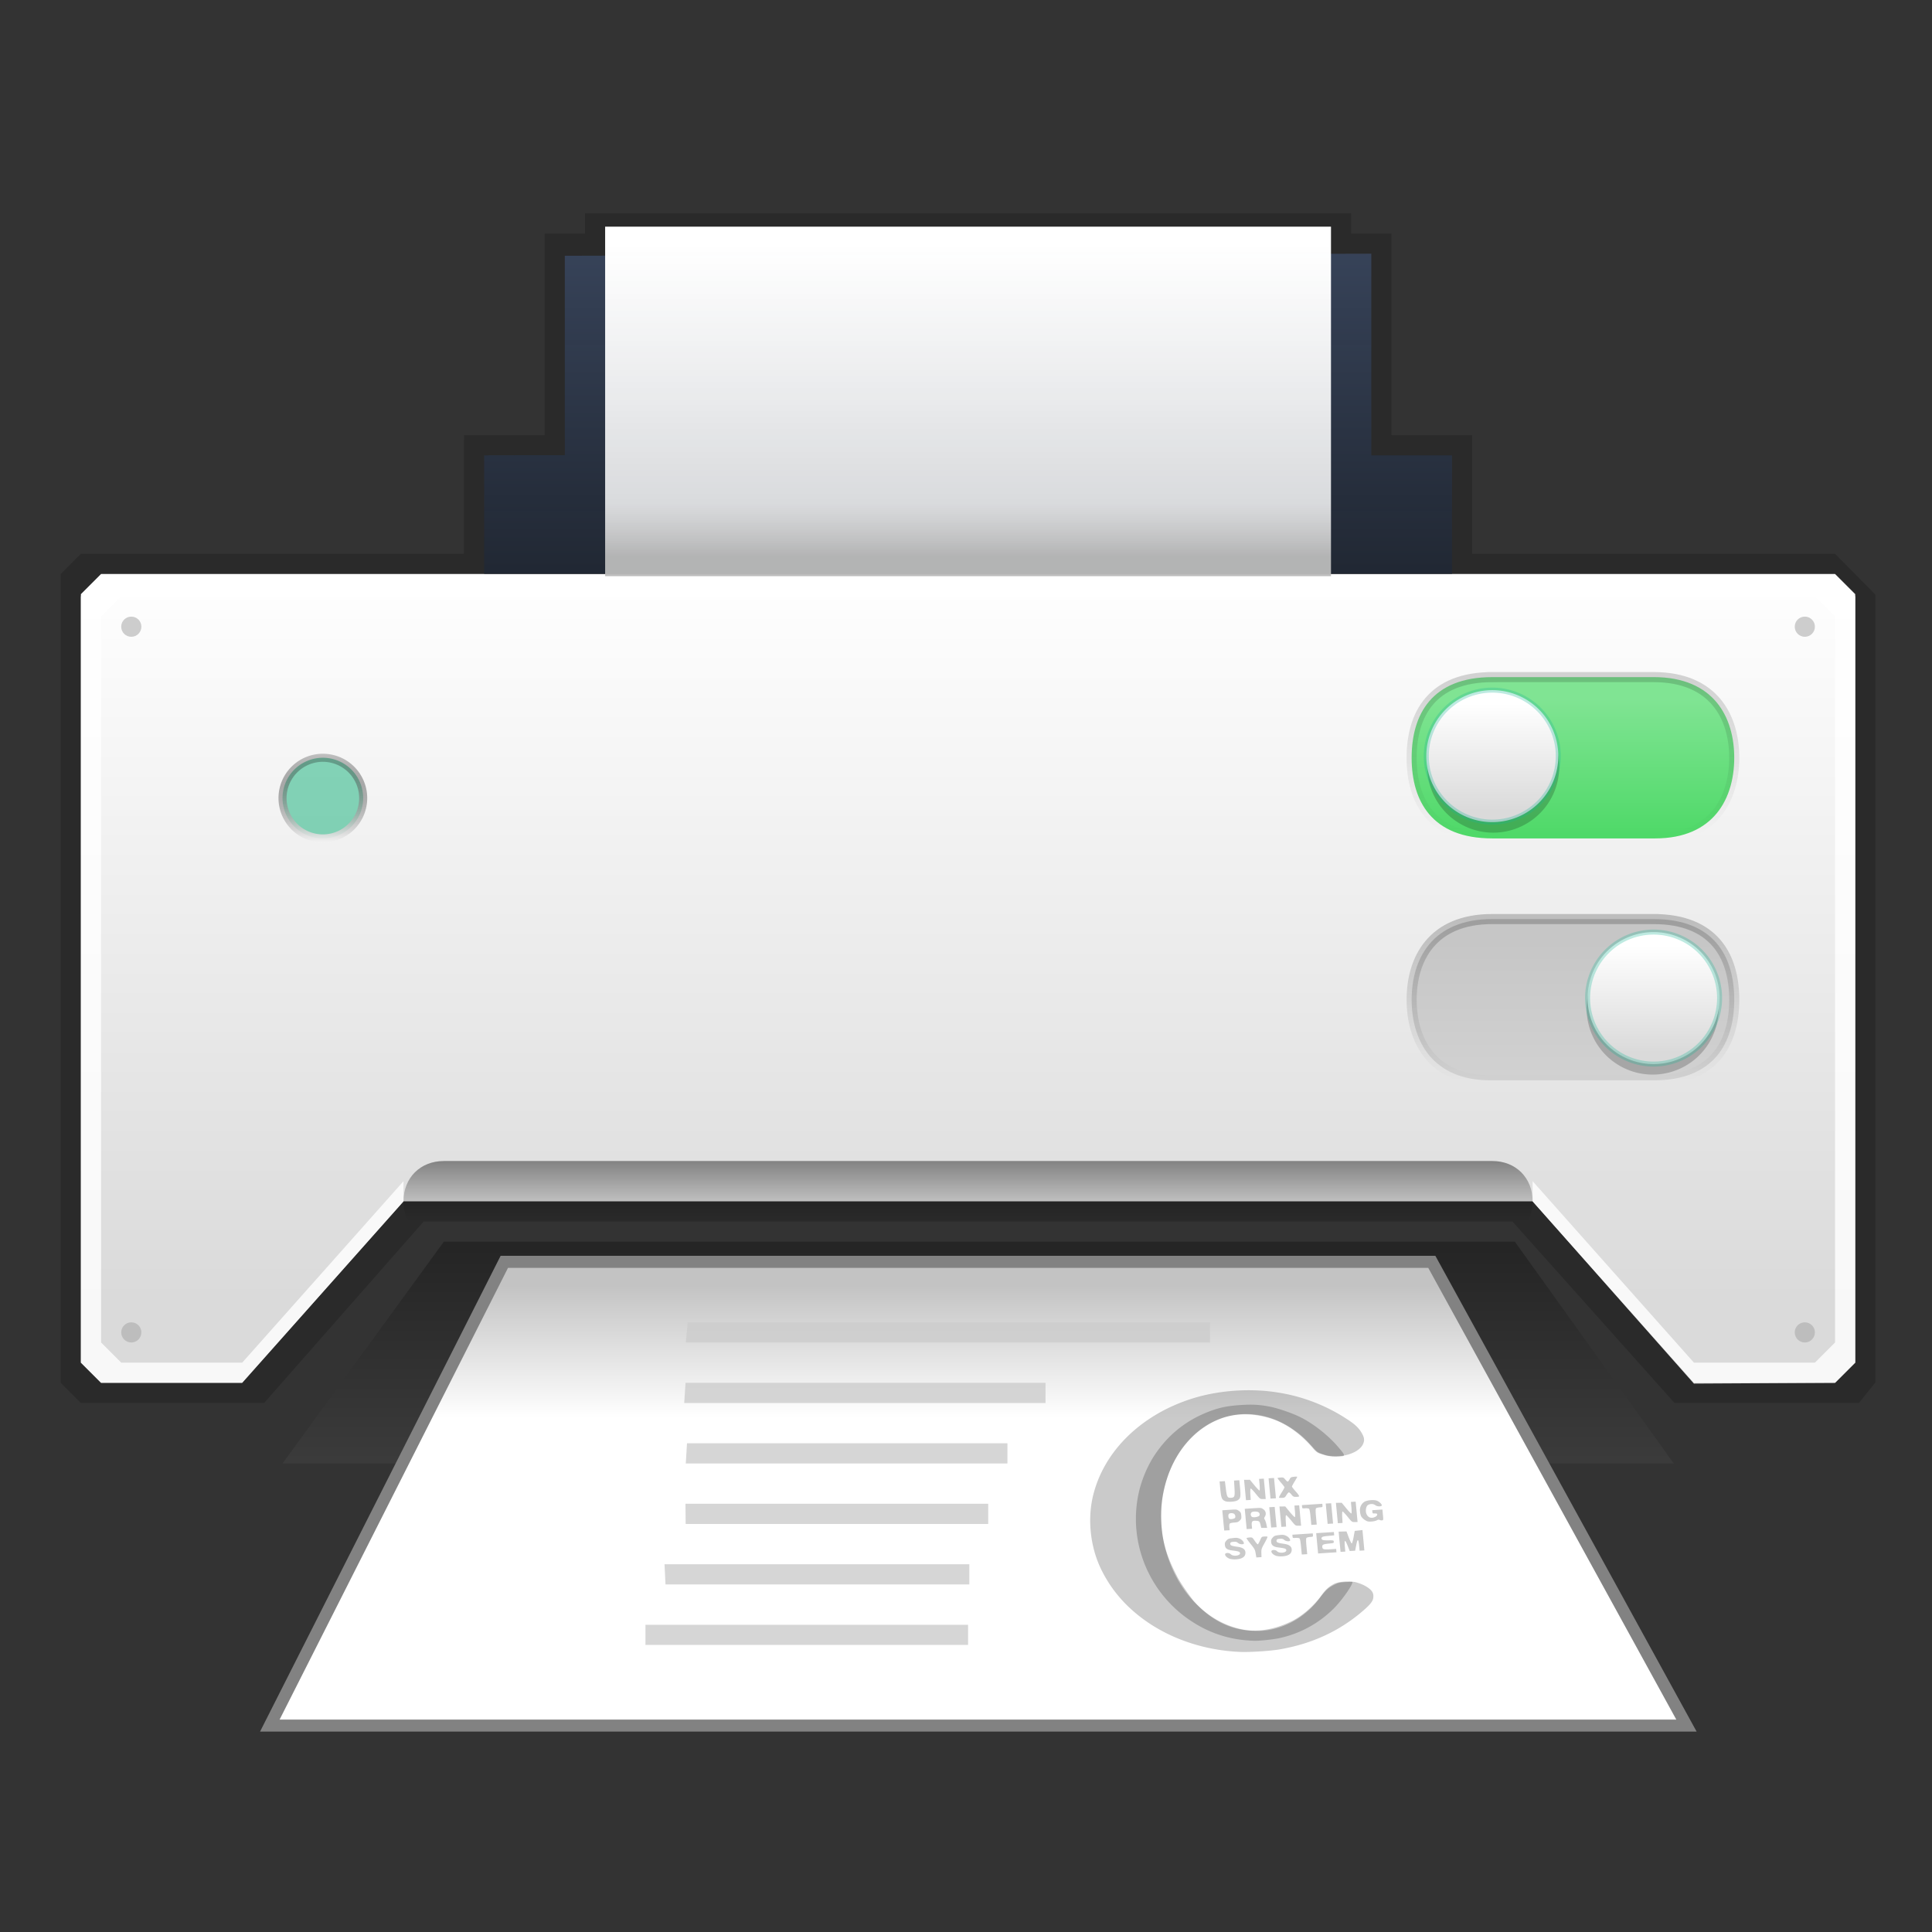 <svg xmlns="http://www.w3.org/2000/svg" xmlns:xlink="http://www.w3.org/1999/xlink" height="128" viewBox="0 0 128 128" width="128"><rect x="0" y="0" width="128" height="128" fill="#333333" stroke="none"/><title>Template icons dark</title><defs><linearGradient id="q"><stop offset="0" stop-color="#c3c3c3"/><stop offset=".5" stop-color="#fff"/><stop offset="1" stop-color="#fff"/></linearGradient><linearGradient id="r"><stop offset="0" stop-color="#bababa" stop-opacity=".957"/><stop offset=".5" stop-color="#fff" stop-opacity=".827"/><stop offset="1" stop-color="#fff"/></linearGradient><linearGradient id="p"><stop offset="0" stop-opacity=".203"/><stop offset="1" stop-opacity="0"/></linearGradient><linearGradient id="o"><stop offset="0"/><stop offset="1" stop-opacity="0"/></linearGradient><linearGradient id="n"><stop offset="0" stop-color="#c6c6c6"/><stop offset="1" stop-color="#d2d2d2"/></linearGradient><linearGradient id="m"><stop offset="0" stop-color="#374359"/><stop offset="1" stop-color="#202733" stop-opacity=".953"/></linearGradient><linearGradient id="l"><stop offset="0" stop-color="#252525"/><stop offset="1" stop-color="#3d3d3d"/></linearGradient><linearGradient id="k"><stop offset="0" stop-opacity=".214"/><stop offset="1" stop-color="#fff"/></linearGradient><linearGradient id="j"><stop offset="0" stop-color="#bababa"/><stop offset="1" stop-color="#c9cbc9"/></linearGradient><linearGradient id="i"><stop offset="0" stop-opacity=".417"/><stop offset="1" stop-opacity="0"/></linearGradient><linearGradient id="h"><stop offset="0" stop-color="#fff"/><stop offset="1" stop-opacity=".792"/></linearGradient><linearGradient id="g"><stop offset="0" stop-color="#a6afb1"/><stop offset="1" stop-color="#c7cdcd"/></linearGradient><linearGradient id="d"><stop offset="0" stop-opacity=".125"/><stop offset="1" stop-color="#4bd865" stop-opacity="0"/></linearGradient><linearGradient id="c"><stop offset="0" stop-color="#80e493"/><stop offset="1" stop-color="#4bd865"/></linearGradient><linearGradient id="b"><stop offset="0" stop-color="#fff"/><stop offset="1" stop-color="#dadada"/></linearGradient><linearGradient id="e"><stop offset="0" stop-color="#bababa" stop-opacity=".957"/><stop offset=".17" stop-color="#fff" stop-opacity=".827"/><stop offset="1" stop-color="#fff"/></linearGradient><linearGradient id="f"><stop offset="0" stop-color="#c3c3c3"/><stop offset=".252" stop-color="#fff"/><stop offset="1" stop-color="#fff"/></linearGradient><linearGradient id="a"><stop offset="0" stop-color="#dadada"/><stop offset="1" stop-color="#fff"/></linearGradient><linearGradient xlink:href="#a" id="E" gradientUnits="userSpaceOnUse" gradientTransform="matrix(-.83 0 0 .83 332.458 261.268)" x1="17.92" y1="19.84" x2="17.92" y2="11.307"/><linearGradient xlink:href="#n" id="C" gradientUnits="userSpaceOnUse" gradientTransform="matrix(-.876 0 0 .889 473.833 137.88)" x1="186.244" y1="149" x2="186.244" y2="159.943"/><linearGradient xlink:href="#p" id="D" x1="193" y1="150.033" x2="193" y2="158" gradientUnits="userSpaceOnUse" gradientTransform="matrix(1.336 0 0 1.336 58.403 68.516)"/><linearGradient xlink:href="#f" id="B" x1="-23.835" y1="47.253" x2="-23.835" y2="57.711" gradientUnits="userSpaceOnUse" gradientTransform="matrix(3.325 0 0 3.319 354.09 136.327)"/><linearGradient gradientTransform="matrix(1.336 0 0 1.336 58.403 63.172)" xlink:href="#l" id="A" x1="164.79" y1="170.337" x2="164.79" y2="181.809" gradientUnits="userSpaceOnUse"/><linearGradient xlink:href="#k" id="z" x1="128" y1="141.741" x2="128" y2="146.399" gradientUnits="userSpaceOnUse" gradientTransform="matrix(1.336 0 0 1.336 58.403 68.516)"/><linearGradient xlink:href="#i" id="y" gradientUnits="userSpaceOnUse" x1="160" y1="168" x2="160" y2="171" gradientTransform="matrix(1.336 0 0 1.336 47.716 60.5)"/><linearGradient gradientTransform="matrix(2.494 0 0 2.494 212.158 216.955)" xlink:href="#e" id="x" x1="23.75" y1="11.188" x2="23.75" y2="2.875" gradientUnits="userSpaceOnUse"/><linearGradient gradientTransform="matrix(1.336 0 0 1.336 58.403 63.172)" xlink:href="#m" id="w" x1="160.584" y1="120.75" x2="160.584" y2="137.129" gradientUnits="userSpaceOnUse"/><linearGradient xlink:href="#a" id="v" gradientUnits="userSpaceOnUse" gradientTransform="translate(291.965 245.238) scale(.83)" x1="17.92" y1="19.84" x2="17.92" y2="11.307"/><linearGradient xlink:href="#c" id="t" x1="186.244" y1="149" x2="186.244" y2="159.943" gradientUnits="userSpaceOnUse" gradientTransform="matrix(.876 0 0 .889 150.59 121.85)"/><linearGradient xlink:href="#o" id="u" x1="195" y1="140" x2="195" y2="147.803" gradientUnits="userSpaceOnUse" gradientTransform="matrix(1.336 0 0 1.336 58.403 65.844)"/><linearGradient xlink:href="#b" id="s" x1="163" y1="146.121" x2="163" y2="179.803" gradientUnits="userSpaceOnUse" gradientTransform="matrix(1.336 0 0 1.434 58.403 36.21)"/></defs><g transform="translate(-208 -208)"><path d="M246.756 222.136v1.336h-2.672v13.359h-5.343l-.01 7.861H213.36l-1.336 1.336v53.587l1.336 1.336h12.138l10.571-12.023h72.135l10.74 12.023h12.212l1.093-1.358v-52.198l-2.672-2.703h-24.045v-7.861h-5.343v-13.359h-2.672v-1.336z" style="isolation:auto;mix-blend-mode:normal;marker:none" color="#000" overflow="visible" fill-opacity=".182" paint-order="fill markers stroke"/><path d="M213.36 247.364l1.336-1.336h114.881l1.336 1.336v50.915l-1.336 1.336h-9.35l-10.687-12.023h-74.807l-10.696 12.023h-9.341l-1.336-1.336z" style="isolation:auto;mix-blend-mode:normal;marker:none" color="#000" display="block" overflow="visible" fill="url(#s)" paint-order="fill markers stroke"/><path d="M306.868 252.86h10.687c4.007 0 5.343 2.672 5.343 5.344s-1.336 5.343-5.238 5.343h-10.792c-4.007 0-5.343-2.475-5.343-5.343s1.336-5.343 5.343-5.343z" fill="url(#t)" stroke="url(#u)" stroke-width=".668" stroke-miterlimit="4.6" stroke-opacity=".161"/><path d="M311.304 258.793a4.373 4.373 0 0 1-4.372 4.372 4.373 4.373 0 0 1-4.373-4.372 4.373 4.373 0 0 1 4.373-4.373 4.373 4.373 0 0 1 4.372 4.373z" fill-opacity=".202"/><path d="M311.24 258.096a4.373 4.373 0 0 1-4.372 4.372 4.373 4.373 0 0 1-4.372-4.372 4.373 4.373 0 0 1 4.372-4.373 4.373 4.373 0 0 1 4.373 4.373z" fill="url(#v)" stroke="#19b796" stroke-width=".332" stroke-miterlimit="4.6" stroke-opacity=".283"/><path style="isolation:auto;mix-blend-mode:normal" d="M245.42 224.945v13.21l-5.343.011v7.852h64.12v-7.852h-5.344v-13.358z" color="#000" overflow="visible" fill="url(#w)"/><path d="M248.092 223.017h48.09v23.164h-48.09z" style="isolation:auto;mix-blend-mode:normal" color="#000" overflow="visible" fill="url(#x)"/><path style="line-height:normal;font-variant-ligatures:normal;font-variant-position:normal;font-variant-caps:normal;font-variant-numeric:normal;font-variant-alternates:normal;font-feature-settings:normal;text-indent:0;text-align:start;text-decoration-line:none;text-decoration-style:solid;text-decoration-color:#000;text-transform:none;text-orientation:mixed;shape-padding:0;isolation:auto;mix-blend-mode:normal;marker:none" d="M309.54 287.592l10.687 12.075 9.35-.052 1.336-1.336v-50.762l-1.336-1.336H214.696l-1.336 1.336v50.762l1.336 1.336h9.35l10.687-12.023v-1.336l-10.686 12.023h-8.015l-1.336-1.336v-48.09l1.336-1.336h112.21l1.335 1.336v48.09l-1.335 1.336h-8.015l-10.687-12.023z" color="#000" font-weight="400" font-family="sans-serif" white-space="normal" display="block" overflow="visible" fill="#fff" fill-opacity=".823" paint-order="fill markers stroke"/><path d="M237.405 284.92h69.463c1.559 0 2.672 1.114 2.672 2.672 0 1.56-1.113 2.672-2.672 2.672h-69.463c-1.559 0-2.672-1.113-2.672-2.672 0-1.558 1.113-2.671 2.672-2.671z" style="isolation:auto;mix-blend-mode:normal;marker:none" color="#000" display="block" overflow="visible" fill="url(#y)" paint-order="fill markers stroke"/><path d="M232.062 260.876a2.672 2.672 0 0 1-2.672 2.671 2.672 2.672 0 0 1-2.672-2.671 2.672 2.672 0 0 1 2.672-2.672 2.672 2.672 0 0 1 2.672 2.672z" style="isolation:auto;mix-blend-mode:normal;marker:none" color="#000" display="block" overflow="visible" fill="#2db887" fill-opacity=".578" stroke="url(#z)" stroke-width=".534" paint-order="fill markers stroke"/><path d="M237.405 290.264h70.957l10.529 14.694h-92.173z" style="isolation:auto;mix-blend-mode:normal" color="#000" overflow="visible" fill="url(#A)"/><path d="M241.412 291.6h61.449l16.871 30.724h-93.855z" style="isolation:auto;mix-blend-mode:normal" color="#000" overflow="visible" fill="url(#B)" stroke="#828282" stroke-width=".797"/><path style="isolation:auto;mix-blend-mode:normal;marker:none" d="M253.565 295.607l-.13 1.336h34.732v-1.336zm-.146 4.008l-.088 1.336h23.938v-1.336zm.097 4.007l-.081 1.336h21.31v-1.336zm-.102 4.008l.013 1.336h20.045v-1.336zm-1.388 4.007l.065 1.336h20.13v-1.336zm-1.263 4.008v1.336h21.374v-1.336z" color="#000" overflow="visible" fill="#ccc" fill-opacity=".812"/><path d="M290.158 317.444c-2.883-.125-5.568-1.221-7.436-3.035a8.647 8.647 0 0 1-1.844-2.6c-.663-1.462-.83-3.236-.448-4.766.733-2.939 3.208-5.34 6.594-6.396 1.764-.55 3.902-.69 5.747-.372a11.6 11.6 0 0 1 4.444 1.728c.532.341.796.585.99.915.19.322.213.503.098.759-.191.423-.849.75-1.606.798a2.516 2.516 0 0 1-1.133-.157c-.277-.1-.32-.133-.637-.489-.457-.511-.74-.767-1.235-1.116-1.046-.736-2.261-1.094-3.451-1.017-3.952.256-6.385 5.054-4.841 9.545.83 2.414 2.59 4.158 4.71 4.668 1.181.284 2.297.152 3.403-.402.72-.36 1.4-.935 1.898-1.6.4-.536.592-.713.972-.902.313-.155.337-.16.82-.192.47-.03.517-.026.806.07.379.123.728.336.87.529a.52.52 0 0 1 .11.359c0 .274-.155.49-.687.95-1.558 1.346-3.393 2.193-5.55 2.559-.625.106-1.968.191-2.594.164zm-.67-6.165c-.18-.062-.31-.18-.322-.288-.013-.124.264-.138.375-.02.152.164.63.108.614-.072-.01-.095-.107-.128-.513-.177-.335-.04-.47-.138-.49-.358-.012-.134.009-.197.102-.298.105-.115.148-.132.413-.163.243-.029.324-.022.455.033.155.066.278.198.288.308.01.098-.27.085-.387-.018-.077-.068-.144-.089-.267-.081-.208.014-.258.044-.248.153.01.095.105.13.487.182.33.044.498.158.516.352.027.287-.185.45-.622.478a1.308 1.308 0 0 1-.402-.032zm3.065-.199c-.179-.062-.31-.18-.321-.287-.014-.124.264-.139.374-.02.153.163.631.108.614-.072-.009-.095-.106-.129-.513-.177-.335-.04-.47-.139-.49-.359-.012-.133.01-.196.102-.297.106-.115.149-.132.413-.164.243-.028.324-.022.455.034.156.066.279.197.289.308.009.098-.271.085-.387-.019-.077-.068-.144-.088-.267-.08-.208.013-.258.044-.248.153.009.094.105.13.486.181.331.045.498.159.517.353.027.286-.186.45-.622.478a1.304 1.304 0 0 1-.402-.032zm-1.362-.163c-.04-.246-.07-.302-.333-.626-.16-.195-.28-.37-.27-.387.01-.017.1-.036.2-.043.177-.01.182-.008.34.223.088.129.178.233.2.231.022 0 .09-.116.15-.254.109-.249.112-.252.29-.263.1-.007.193 0 .207.016.013.016-.074.203-.194.417-.2.354-.219.412-.212.66l.008.273-.17.01-.171.011zm3.006-.441c-.033-.352-.067-.53-.107-.558-.032-.022-.146-.035-.252-.028-.186.012-.195.008-.205-.1l-.01-.112.676-.044.676-.043.01.112c.011.107.002.112-.183.124-.106.008-.216.035-.243.061-.034.033-.035.213-.001.565l.048.516-.18.01-.18.01zm1.067-.227l-.063-.673.586-.038.586-.038.01.11.011.111-.389.037c-.312.028-.397.049-.432.104-.031.05-.028.086.012.131.043.048.139.061.414.058.345-.004.358-.001.366.089.01.09-.003.095-.326.126-.374.037-.449.075-.435.221.015.163.091.185.523.157l.397-.025.01.112.01.112-.608.04-.608.039zm1.487-.1l-.063-.674.26-.007.26-.007.151.397c.084.218.172.398.197.4.024.004.08-.183.122-.414l.077-.419.255-.027.256-.028.064.675.063.675-.158.009-.158.009-.031-.327c-.046-.478-.105-.492-.19-.048l-.074.375-.18.01-.18.011-.142-.361c-.169-.428-.224-.406-.18.072l.03.327-.157.009-.158.009-.064-.675zm1.846-1.357a.892.892 0 0 1-.414-.325 1.07 1.07 0 0 1-.079-.333.655.655 0 0 1 .27-.622c.166-.119.62-.167.84-.09.172.06.37.26.328.328-.05.08-.314.063-.425-.027-.124-.101-.35-.104-.494-.007-.118.08-.169.376-.099.565.094.251.305.339.557.231.13-.055.199-.158.146-.218-.015-.018-.088-.028-.16-.024-.118.008-.134-.005-.144-.104l-.01-.112.338-.022.338-.022.033.356c.033.345.03.355-.07.362a.28.28 0 0 1-.156-.031c-.038-.027-.09-.018-.186.03-.14.073-.459.106-.613.064zm-9.554-.06l-.063-.673.477-.031c.467-.03.48-.029.619.07.123.087.145.128.162.312.017.184.004.227-.102.33-.104.1-.156.12-.364.133-.133.009-.264.037-.292.064-.027.026-.042.137-.03.246l.018.199-.18.01-.18.01zm.772-.16c.064-.063.023-.24-.068-.287-.108-.055-.261-.047-.327.016-.065.064-.045.268.033.324.064.046.295.01.362-.054zm.716.063l-.063-.673.544-.035c.542-.035.545-.035.687.065a.35.35 0 0 1 .102.488c-.053.088-.055.129-.008.194.032.045.08.188.109.317l.05.234h-.195l-.195.002-.048-.198c-.057-.234-.086-.26-.306-.275-.243-.017-.299.047-.274.311l.021.22-.18.01-.18.011zm.82-.165c.087-.034.11-.07.102-.158-.012-.125-.136-.18-.372-.164-.155.009-.225.077-.214.202.004.053.036.116.068.139.07.05.264.04.417-.019zm.803.06l-.063-.673.18-.01.18-.011.064.673.063.673-.18.01-.18.01zm.676-.046l-.063-.676h.192l.193-.002.3.366c.166.201.318.355.339.343.02-.012.022-.19.003-.395l-.035-.372.158-.009.158-.009.063.676.064.675h-.188c-.187.002-.19 0-.476-.352-.158-.195-.307-.35-.332-.346-.025.005-.034.17-.022.383l.022.375-.156.01-.157.008zm1.999.03c-.033-.351-.067-.529-.107-.557-.032-.023-.146-.036-.252-.028-.186.012-.195.008-.205-.1l-.01-.112.676-.044.676-.044.01.112c.011.108.002.113-.183.125-.106.008-.216.034-.243.061-.034.033-.035.213-.001.564l.048.516-.18.011-.18.01zm1.067-.227l-.063-.673.18-.01.18-.01.064.672.063.673-.18.01-.18.011zm.676-.046l-.064-.675.193-.001.193-.001.3.365c.166.202.318.356.339.343.02-.012.021-.19.003-.394l-.035-.372.158-.01.157-.008.064.675.063.675-.188.001c-.187.001-.189 0-.475-.353-.158-.194-.307-.35-.332-.345-.025.005-.035.17-.022.383l.022.375-.157.009-.156.009zm-7.387-.782c-.23-.085-.28-.204-.335-.783l-.05-.525.177-.011.175-.01.063.497c.07.556.107.62.345.605.238-.016.262-.084.227-.642l-.03-.5.175-.01.176-.011.05.525c.055.585.026.706-.194.82-.162.083-.61.11-.779.048zm1.302-.743l-.064-.675h.193l.192-.002.301.366c.165.2.318.355.338.342.021-.012.022-.19.003-.394l-.034-.372.157-.009.158-.009.064.675.063.675-.188.001c-.187.001-.19 0-.475-.353-.158-.194-.308-.35-.332-.345-.026.005-.035.17-.022.383l.021.375-.156.009-.156.009zm1.623-.102l-.063-.673.18-.01.18-.011.064.673.063.673-.18.01-.18.01zm.629.605c-.014-.016.062-.166.17-.333.108-.166.194-.323.191-.348 0-.024-.107-.165-.233-.312a2.51 2.51 0 0 1-.231-.295c-.001-.016.087-.034.198-.041.188-.012.21-.004.318.13.065.078.138.14.162.14.025-.004.08-.07.123-.15.07-.133.095-.148.29-.17.117-.015.214-.011.216.006 0 .017-.077.159-.175.315-.098.156-.175.305-.173.331.003.027.118.175.258.33.142.158.237.296.217.316-.02.02-.115.035-.211.034-.154 0-.191-.019-.296-.152-.067-.084-.144-.15-.174-.148-.029.003-.1.083-.159.18-.097.16-.122.176-.286.186-.099.007-.19 0-.205-.017z" fill-opacity=".208"/><path d="M291.13 316.707c-1.676-.043-3.123-.525-4.474-1.49-2.714-1.94-3.971-5.35-3.153-8.56a7.97 7.97 0 0 1 .862-2.049c.837-1.346 1.975-2.336 3.39-2.948.856-.37 1.451-.51 2.449-.573.776-.05 1.23-.025 1.909.104.536.1 1.517.438 2.04.7.866.433 1.838 1.198 2.491 1.96.493.575.498.616.186.636-.338.022-.75.022-1.093-.09-.321-.105-.455-.103-.708-.402-.802-.947-1.768-1.682-2.857-2.023-1.112-.347-2.283-.38-3.342.032-1.641.637-2.935 2.11-3.534 4.024-.347 1.11-.442 2.079-.324 3.321.111 1.172.544 2.2 1.057 3.168.21.397.831 1.296 1.114 1.611 1.863 2.076 4.226 2.388 6.471 1.263.688-.345 1.465-1.036 1.93-1.686.315-.44.488-.562.772-.732.352-.21 1.03-.214 1.268-.177.159.025-.641 1.21-1.262 1.813a7.275 7.275 0 0 1-3.554 1.92c-.384.086-1.309.186-1.638.177z" fill-opacity=".208"/><path d="M317.555 268.89h-10.687c-4.007 0-5.343 2.672-5.343 5.344s1.336 5.343 5.238 5.343h10.792c4.007 0 5.343-2.475 5.343-5.343s-1.336-5.343-5.343-5.343z" fill="url(#C)" stroke="url(#D)" stroke-width=".668" stroke-miterlimit="4.6"/><path d="M313.119 274.823a4.373 4.373 0 0 0 4.372 4.372 4.373 4.373 0 0 0 4.373-4.372 4.373 4.373 0 0 0-4.373-4.373 4.373 4.373 0 0 0-4.372 4.373z" fill-opacity=".202"/><path d="M313.182 274.126a4.373 4.373 0 0 0 4.373 4.372 4.373 4.373 0 0 0 4.372-4.372 4.373 4.373 0 0 0-4.372-4.373 4.373 4.373 0 0 0-4.373 4.373z" fill="url(#E)" stroke="#19b796" stroke-width=".332" stroke-miterlimit="4.6" stroke-opacity=".283"/><circle r=".668" cy="249.521" cx="216.699" style="isolation:auto;mix-blend-mode:normal;marker:none" color="#000" display="block" overflow="visible" fill="#a7a7a7" fill-opacity=".552" paint-order="fill markers stroke"/><circle r=".668" cy="296.275" cx="216.699" style="isolation:auto;mix-blend-mode:normal;marker:none" color="#000" display="block" overflow="visible" fill="#a7a7a7" fill-opacity=".552" paint-order="fill markers stroke"/><circle cy="249.521" cx="327.574" style="isolation:auto;mix-blend-mode:normal;marker:none" r=".668" color="#000" display="block" overflow="visible" fill="#a7a7a7" fill-opacity=".552" paint-order="fill markers stroke"/><circle r=".668" cy="296.275" cx="327.574" style="isolation:auto;mix-blend-mode:normal;marker:none" color="#000" display="block" overflow="visible" fill="#a7a7a7" fill-opacity=".552" paint-order="fill markers stroke"/></g></svg>
